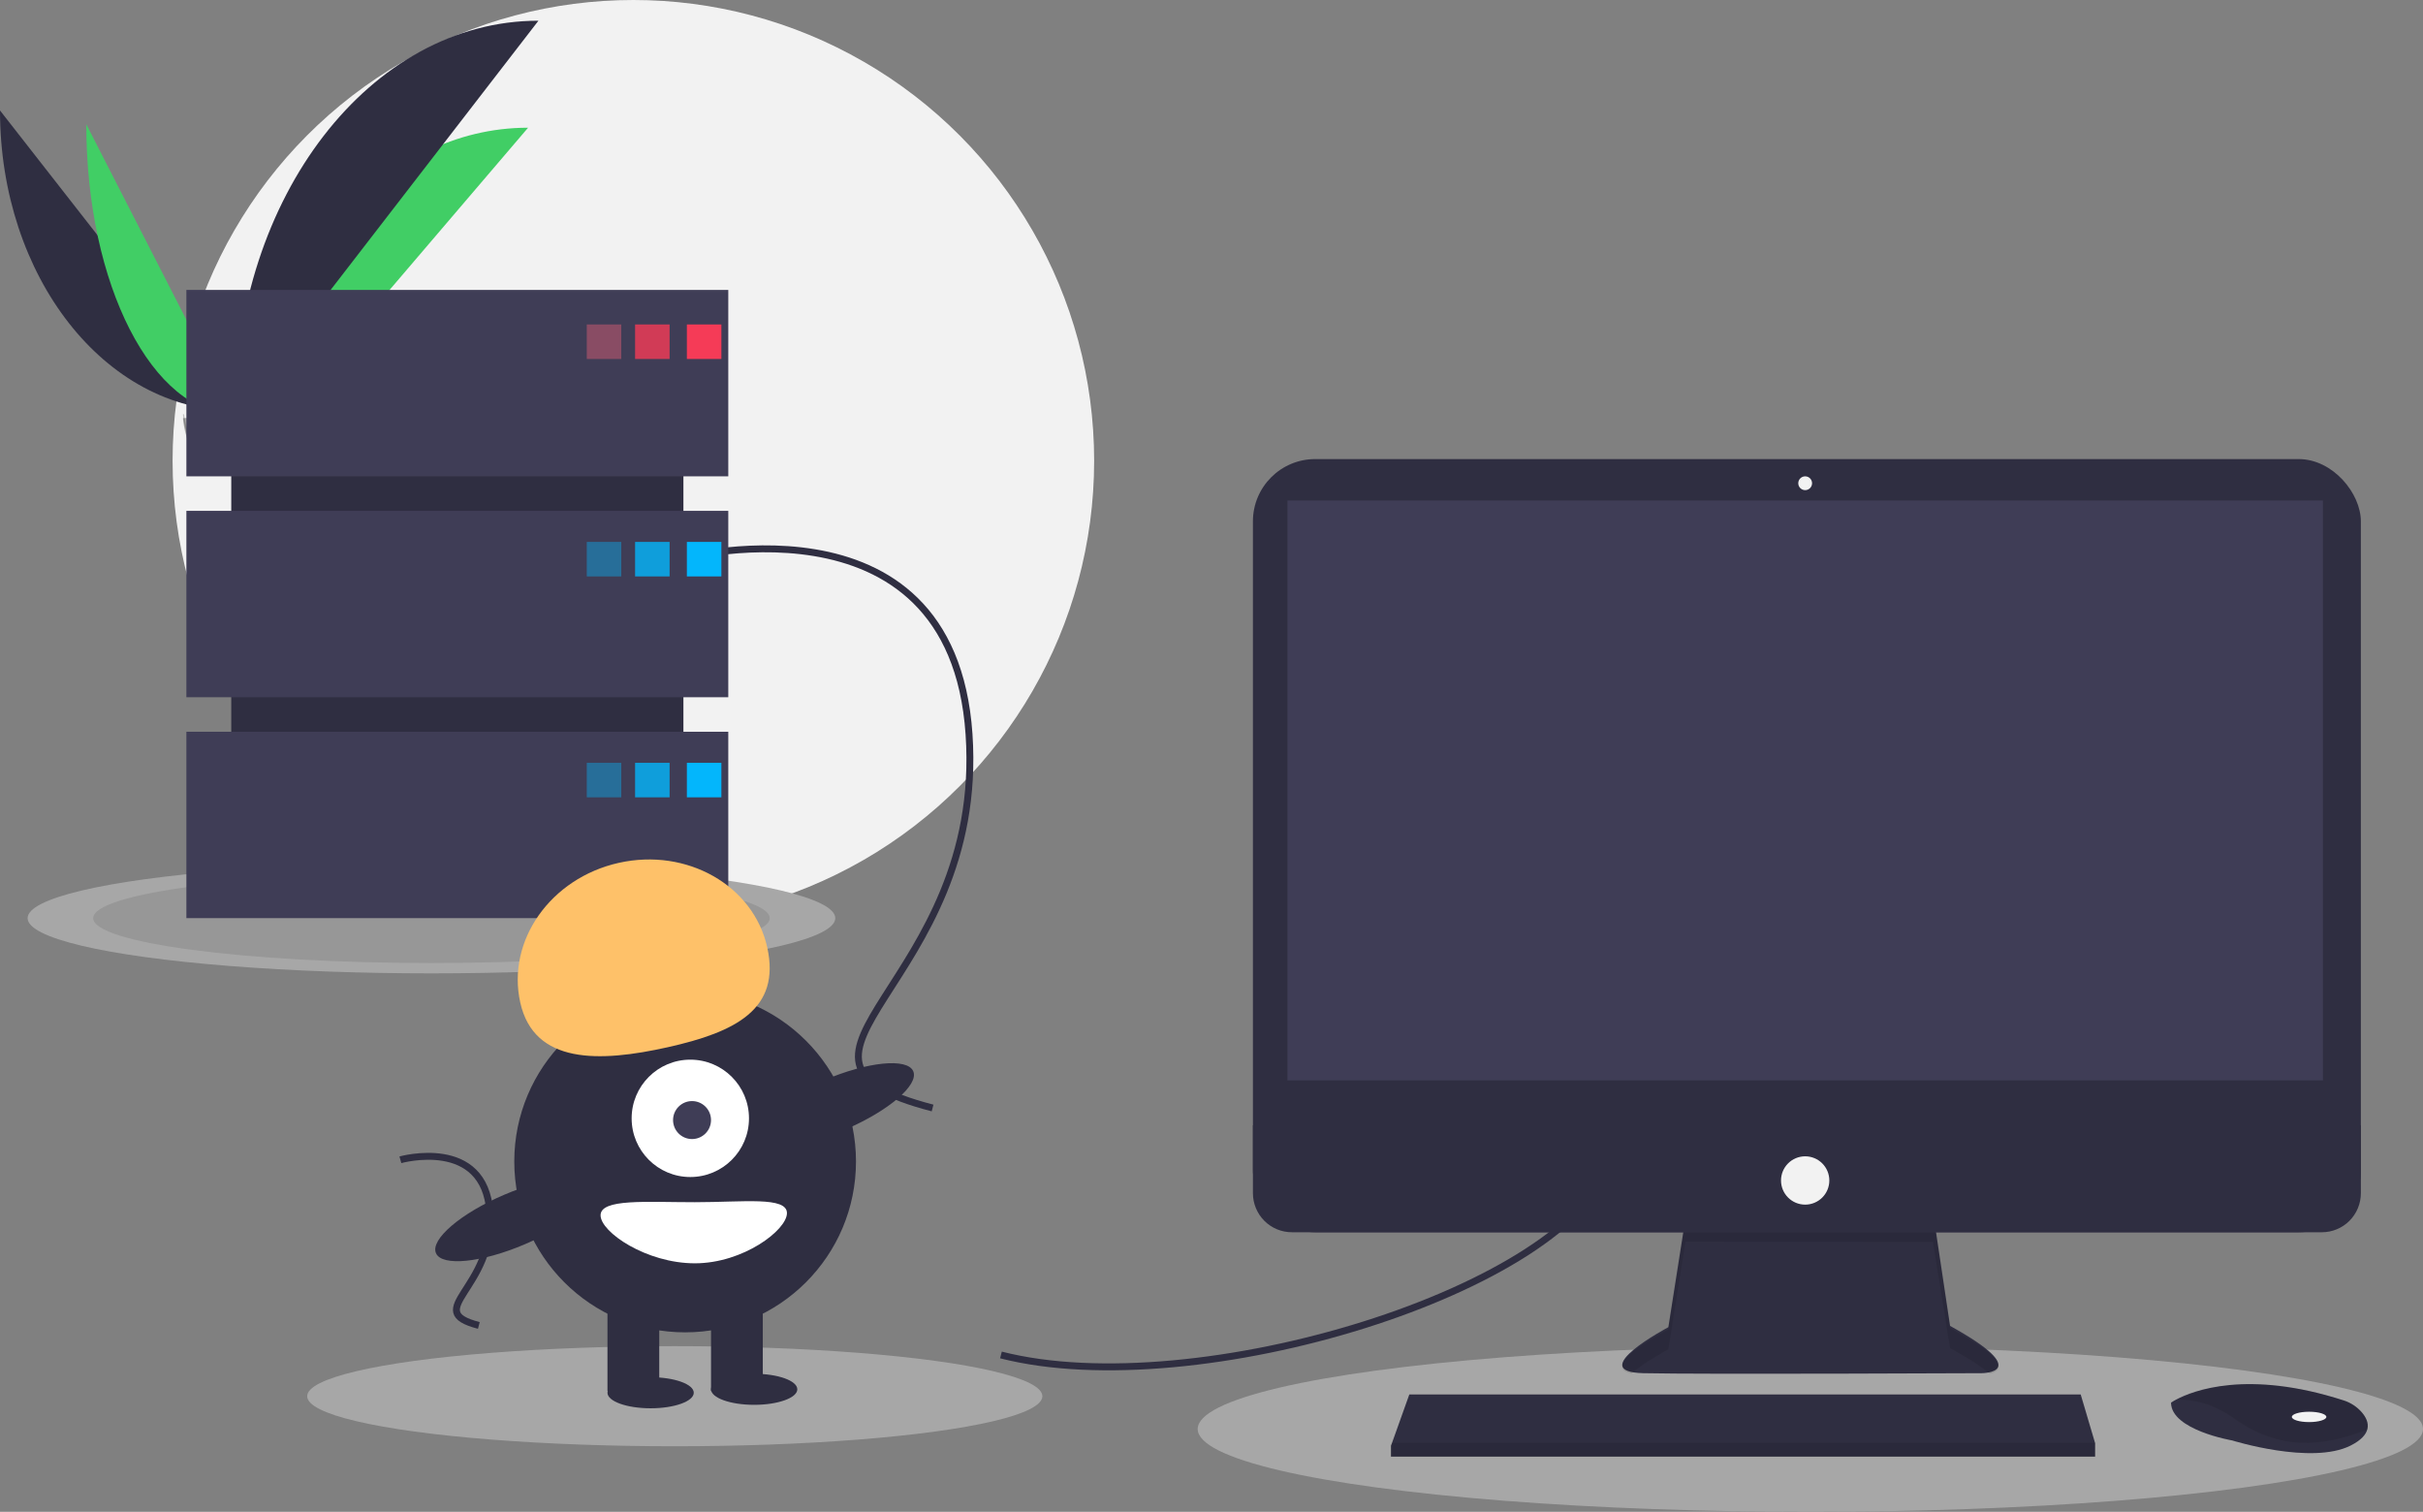 <?xml version="1.0" encoding="UTF-8"?>
<svg width="702px" height="438px" viewBox="0 0 702 438" version="1.1" xmlns="http://www.w3.org/2000/svg" xmlns:xlink="http://www.w3.org/1999/xlink">
    <rect x="0" y="0" width="702" height="438" fill="#808080" stroke="none"/>
    <!-- Generator: Sketch 58 (84663) - https://sketch.com -->
    <title>Group 2</title>
    <desc>Created with Sketch.</desc>
    <g id="full--page-error-1.1" stroke="none" stroke-width="1" fill="none" fill-rule="evenodd">
        <g id="Contact-Overview---page-not-found" transform="translate(-419, -182)">
            <g id="Group-2" transform="translate(419, 182)">
                <circle id="Oval" fill="#F2F2F2" fill-rule="nonzero" cx="183.5" cy="133.5" r="133.5"></circle>
                <path d="M0,32 C0,80.088 30.414,119 68,119" id="Path" fill="#2F2E41" fill-rule="nonzero"></path>
                <path d="M77,126 C77,76.807 110.992,37 153,37" id="Path" fill="#41CE65" fill-rule="nonzero"></path>
                <path d="M25,36 C25,82.43 44.232,120 68,120" id="Path" fill="#41CE65" fill-rule="nonzero"></path>
                <path d="M68,120 C68,56.988 107.359,6 156,6" id="Path" fill="#2F2E41" fill-rule="nonzero"></path>
                <path d="M53,121.148 C53,121.148 62.675,120.854 65.591,118.81 C68.506,116.765 80.473,114.324 81.196,117.603 C81.92,120.882 95.736,133.91 84.813,133.997 C73.89,134.084 59.433,132.322 56.523,130.576 C53.613,128.831 53,121.148 53,121.148 Z" id="Path" fill="#A8A8A8" fill-rule="nonzero"></path>
                <path d="M85.01,131.844 C74.086,131.931 59.628,130.151 56.718,128.387 C54.502,127.044 53.619,122.224 53.323,120 C53.118,120.009 53,120.012 53,120.012 C53,120.012 53.613,127.776 56.523,129.54 C59.434,131.304 73.891,133.085 84.815,132.997 C87.968,132.972 89.057,131.855 88.998,130.202 C88.56,131.201 87.357,131.825 85.01,131.844 Z" id="Path" fill="#000000" fill-rule="nonzero" opacity="0.2"></path>
                <ellipse id="Oval" fill="#A7A7A7" fill-rule="nonzero" cx="125" cy="266" rx="117" ry="16"></ellipse>
                <ellipse id="Oval" fill="#000000" fill-rule="nonzero" opacity="0.1" cx="125" cy="266" rx="98" ry="13"></ellipse>
                <ellipse id="Oval" fill="#A7A7A7" fill-rule="nonzero" cx="524.5" cy="414" rx="177.5" ry="24"></ellipse>
                <ellipse id="Oval" fill="#A7A7A7" fill-rule="nonzero" cx="195.5" cy="404.5" rx="106.5" ry="14.5"></ellipse>
                <path d="M290,392.552 C346.489,407.004 455.074,373.701 467,336" id="Path" stroke="#2F2E41" stroke-width="2"></path>
                <path d="M195,162.325 C195,162.325 275.779,139.657 280.75,212.698 C285.721,285.739 214.263,306.518 270.187,321" id="Path" stroke="#2F2E41" stroke-width="2"></path>
                <path d="M116,336.006 C116,336.006 140.422,329.149 141.924,351.242 C143.427,373.335 121.824,379.62 138.731,384" id="Path" stroke="#2F2E41" stroke-width="2"></path>
                <path d="M488.32,352.904 L483.362,384.505 C483.362,384.505 458.953,397.45 476.116,397.831 C493.279,398.212 574.134,397.831 574.134,397.831 C574.134,397.831 589.771,397.831 564.981,384.124 L560.023,351 L488.32,352.904 Z" id="Path" fill="#2F2E41" fill-rule="nonzero"></path>
                <path d="M472.658,397.925 C476.556,394.505 483.358,390.941 483.358,390.941 L488.316,359.722 L560.022,359.789 L564.98,390.565 C570.761,393.723 574.343,396.143 576.438,398 C579.622,397.284 583.102,394.621 564.98,384.723 L560.022,352 L488.316,353.881 L483.358,385.1 C483.358,385.1 462.846,395.847 472.658,397.925 Z" id="Path" fill="#000000" fill-rule="nonzero" opacity="0.1"></path>
                <rect id="Rectangle" fill="#2F2E41" fill-rule="nonzero" x="363" y="133" width="321" height="224" rx="18.046"></rect>
                <rect id="Rectangle" fill="#3F3D56" fill-rule="nonzero" x="373" y="145" width="300" height="168"></rect>
                <circle id="Oval" fill="#F2F2F2" fill-rule="nonzero" cx="523" cy="140" r="2"></circle>
                <path d="M684,326 L684,345.673 C684,348.677 682.811,351.558 680.695,353.683 C678.578,355.807 675.707,357 672.714,357 L374.286,357 C371.293,357 368.422,355.807 366.305,353.683 C364.189,351.558 363,348.677 363,345.673 L363,326 L684,326 Z" id="Path" fill="#2F2E41" fill-rule="nonzero"></path>
                <polygon id="Path" fill="#2F2E41" fill-rule="nonzero" points="607 418.087 607 422 403 422 403 418.869 403.281 418.087 408.309 404 602.829 404"></polygon>
                <path d="M685.893,413.996 C685.524,415.577 684.13,417.246 680.981,418.823 C669.681,424.485 646.704,417.314 646.704,417.314 C646.704,417.314 629,414.294 629,406.368 C629.497,406.027 630.015,405.718 630.552,405.443 C635.303,402.925 651.055,396.71 678.986,405.707 C681.044,406.354 682.882,407.561 684.296,409.193 C685.428,410.52 686.315,412.204 685.893,413.996 Z" id="Path" fill="#2F2E41" fill-rule="nonzero"></path>
                <path d="M685.894,414.159 C672.174,419.536 659.945,419.938 647.395,411.022 C641.066,406.527 635.315,405.415 631,405.499 C635.713,402.949 651.338,396.656 679.043,405.766 C681.084,406.421 682.907,407.643 684.309,409.296 C685.432,410.64 686.312,412.345 685.894,414.159 Z" id="Path" fill="#000000" fill-rule="nonzero" opacity="0.1"></path>
                <ellipse id="Oval" fill="#F2F2F2" fill-rule="nonzero" cx="669" cy="410.5" rx="5" ry="1.5"></ellipse>
                <circle id="Oval" fill="#F2F2F2" fill-rule="nonzero" cx="523" cy="342" r="7"></circle>
                <polygon id="Path" fill="#000000" fill-rule="nonzero" opacity="0.1" points="607 418 607 422 403 422 403 418.8 403.281 418"></polygon>
                <rect id="Rectangle" fill="#2F2E41" fill-rule="nonzero" x="67" y="100" width="131" height="151"></rect>
                <rect id="Rectangle" fill="#3F3D56" fill-rule="nonzero" x="54" y="84" width="157" height="54"></rect>
                <rect id="Rectangle" fill="#3F3D56" fill-rule="nonzero" x="54" y="148" width="157" height="54"></rect>
                <rect id="Rectangle" fill="#3F3D56" fill-rule="nonzero" x="54" y="212" width="157" height="54"></rect>
                <rect id="Rectangle" fill="#F76279" fill-rule="nonzero" opacity="0.4" x="170" y="94" width="10" height="10"></rect>
                <rect id="Rectangle" fill="#F53B57" fill-rule="nonzero" opacity="0.8" x="184" y="94" width="10" height="10"></rect>
                <rect id="Rectangle" fill="#F53B57" fill-rule="nonzero" x="199" y="94" width="10" height="10"></rect>
                <rect id="Rectangle" fill="#03B6FC" fill-rule="nonzero" opacity="0.4" x="170" y="157" width="10" height="10"></rect>
                <rect id="Rectangle" fill="#03B6FC" fill-rule="nonzero" opacity="0.8" x="184" y="157" width="10" height="10"></rect>
                <rect id="Rectangle" fill="#03B6FC" fill-rule="nonzero" x="199" y="157" width="10" height="10"></rect>
                <rect id="Rectangle" fill="#03B6FC" fill-rule="nonzero" opacity="0.4" x="170" y="221" width="10" height="10"></rect>
                <rect id="Rectangle" fill="#03B6FC" fill-rule="nonzero" opacity="0.8" x="184" y="221" width="10" height="10"></rect>
                <rect id="Rectangle" fill="#03B6FC" fill-rule="nonzero" x="199" y="221" width="10" height="10"></rect>
                <circle id="Oval" fill="#2F2E41" fill-rule="nonzero" cx="198.5" cy="336.5" r="49.5"></circle>
                <rect id="Rectangle" fill="#2F2E41" fill-rule="nonzero" x="176" y="376" width="15" height="27"></rect>
                <rect id="Rectangle" fill="#2F2E41" fill-rule="nonzero" x="206" y="376" width="15" height="27"></rect>
                <ellipse id="Oval" fill="#2F2E41" fill-rule="nonzero" cx="188.5" cy="403.5" rx="12.5" ry="4.5"></ellipse>
                <ellipse id="Oval" fill="#2F2E41" fill-rule="nonzero" cx="218.5" cy="402.5" rx="12.5" ry="4.5"></ellipse>
                <circle id="Oval" fill="#FFFFFF" fill-rule="nonzero" cx="200" cy="324" r="17"></circle>
                <circle id="Oval" fill="#3F3D56" fill-rule="nonzero" cx="200.5" cy="324.5" r="5.5"></circle>
                <path d="M150.732,290.448 C146.735,272.517 159.512,254.399 179.269,249.979 C199.027,245.56 218.284,256.513 222.281,274.444 C226.278,292.375 213.184,298.988 193.426,303.407 C173.668,307.826 154.729,308.378 150.732,290.448 Z" id="Path" fill="#FEC169" fill-rule="nonzero"></path>
                <ellipse id="Oval" fill="#2F2E41" fill-rule="nonzero" transform="translate(241.829, 320.099) rotate(-23.171) translate(-241.829, -320.099) " cx="241.829" cy="320.099" rx="24.757" ry="7.77"></ellipse>
                <ellipse id="Oval" fill="#2F2E41" fill-rule="nonzero" transform="translate(149.065, 353.31) rotate(-23.171) translate(-149.065, -353.31) " cx="149.065" cy="353.31" rx="24.757" ry="7.77"></ellipse>
                <path d="M228,351.458 C228,356.346 215.352,366 201.318,366 C187.283,366 174,356.979 174,352.09 C174,347.201 187.283,348.296 201.318,348.296 C215.352,348.296 228,346.569 228,351.458 Z" id="Path" fill="#FFFFFF" fill-rule="nonzero"></path>
            </g>
        </g>
    </g>
</svg>